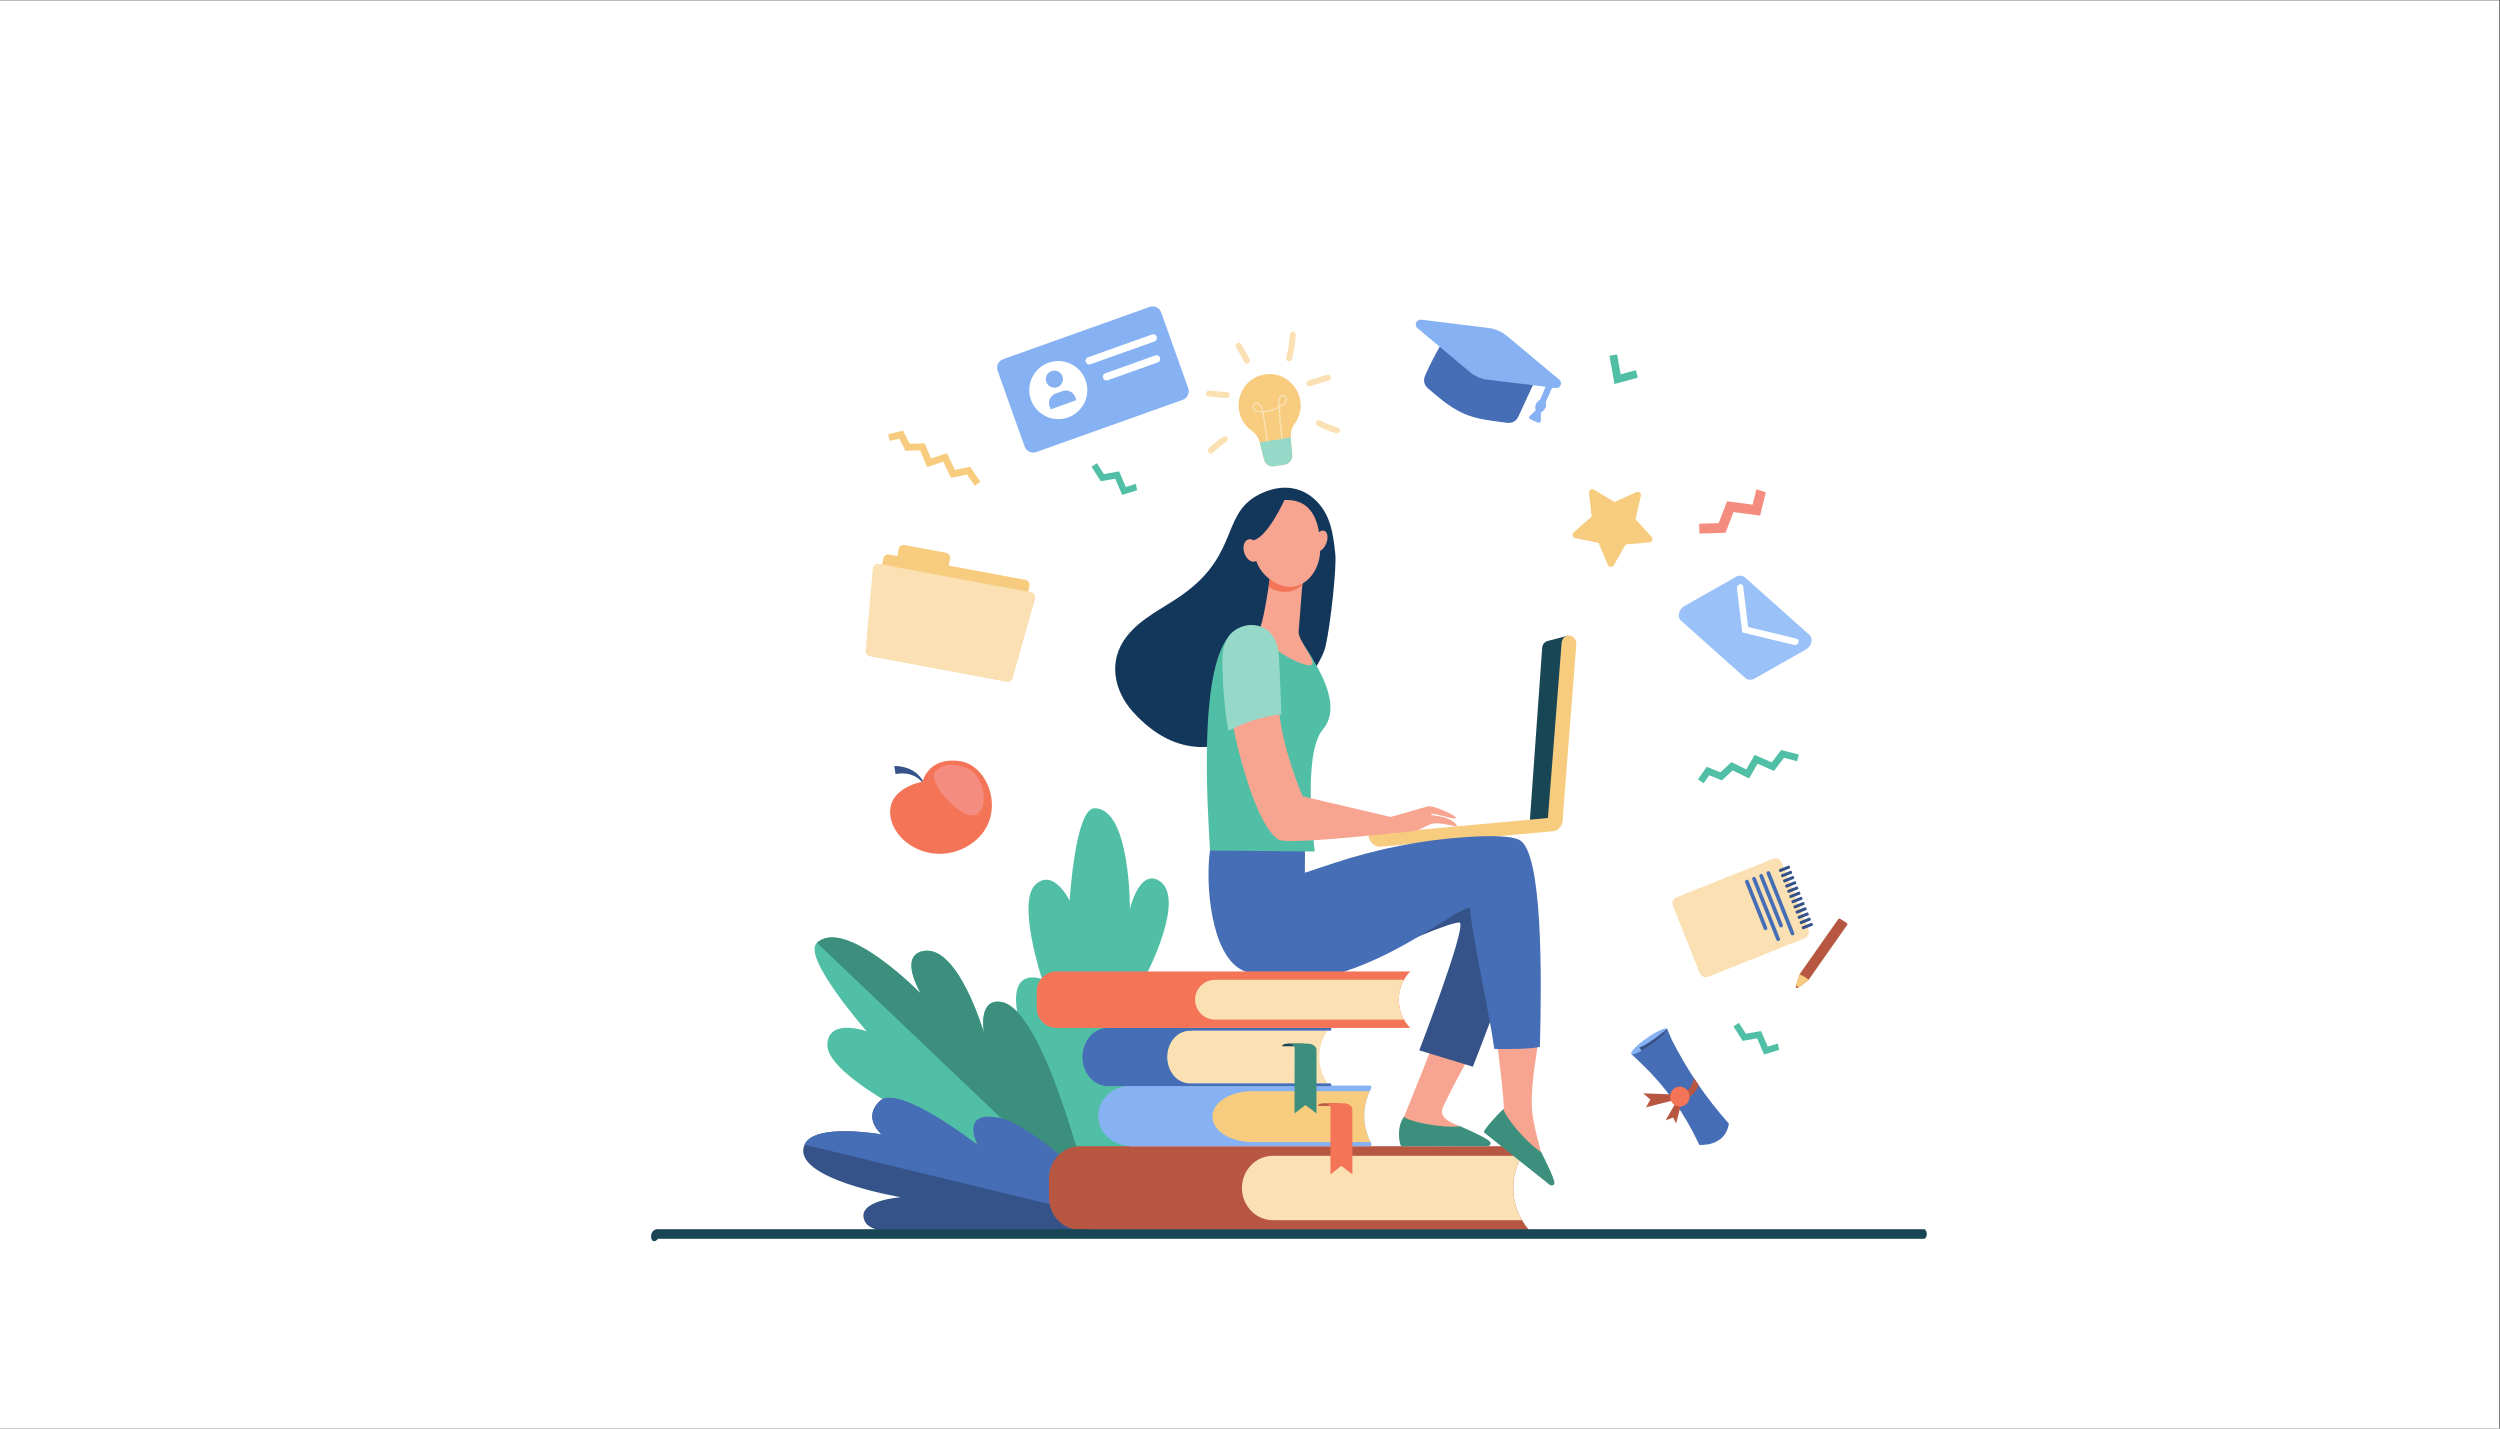 <?xml version="1.0" encoding="UTF-8" standalone="no"?>
<svg
   xmlns:dc="http://purl.org/dc/elements/1.1/"
   xmlns:cc="http://creativecommons.org/ns#"
   xmlns:rdf="http://www.w3.org/1999/02/22-rdf-syntax-ns#"
   xmlns:svg="http://www.w3.org/2000/svg"
   xmlns="http://www.w3.org/2000/svg"
   xmlns:sodipodi="http://sodipodi.sourceforge.net/DTD/sodipodi-0.dtd"
   xmlns:inkscape="http://www.inkscape.org/namespaces/inkscape"
   version="1.1"
   id="svg2"
   xml:space="preserve"
   width="4666.667"
   height="2666.667"
   viewBox="0 0 4666.667 2666.667"
   sodipodi:docname="5293.eps"><rect x="0" y="0" width="4666.667" height="2666.667" fill="#333333" stroke="none"/><defs
     id="defs6" /><sodipodi:namedview
     pagecolor="#ffffff"
     bordercolor="#666666"
     borderopacity="1"
     objecttolerance="10"
     gridtolerance="10"
     guidetolerance="10"
     inkscape:pageopacity="0"
     inkscape:pageshadow="2"
     inkscape:window-width="640"
     inkscape:window-height="480"
     id="namedview4" /><g
     id="g10"
     inkscape:groupmode="layer"
     inkscape:label="ink_ext_XXXXXX"
     transform="matrix(1.333,0,0,-1.333,0,2666.667)"><g
       id="g12"
       transform="scale(0.1)"><path
         d="M 35000,0 H 0 V 20000 H 35000 V 0"
         style="fill:#ffffff;fill-opacity:1;fill-rule:nonzero;stroke:none"
         id="path14" /><path
         d="m 15905.7,13229.3 -140.2,-43 -94.1,217.9 -212.7,-37.7 -97.1,151.6 -76.8,-49.2 129.9,-202.7 201.6,35.7 97.9,-226.7 211,64.8 -19.5,89.3"
         style="fill:#50bfa5;fill-opacity:1;fill-rule:nonzero;stroke:none"
         id="path16" /><path
         d="m 24894.8,5392.2 -140.2,-43 -94.1,217.9 -212.7,-37.7 -97.1,151.6 -76.7,-49.2 129.8,-202.6 201.6,35.6 97.9,-226.7 211,64.8 -19.5,89.3"
         style="fill:#50bfa5;fill-opacity:1;fill-rule:nonzero;stroke:none"
         id="path18" /><path
         d="m 15042,2812.5 c 0,0 -748,2535.2 -808,3094.4 -60,559.3 358.3,386 358.3,386 0,0 -351.9,1065.6 -97.5,1318.5 254.5,252.9 484,-218.5 484,-218.5 0,0 77,1293.6 348.3,1294 505.2,0.9 495.3,-1410.7 495.3,-1410.7 0,0 128.9,552.6 399.5,401.1 408,-228.5 -177.1,-1336.1 -177.1,-1336.1 0,0 519.9,-0.3 702.5,-262.5 C 17075,5608.4 15042,2812.5 15042,2812.5"
         style="fill:#50bfa5;fill-opacity:1;fill-rule:nonzero;stroke:none"
         id="path20" /><path
         d="m 15286.5,3148 c 0,0 -2156.3,360.6 -2625.3,742.7 -469,382.1 -4.8,554.3 -4.8,554.3 0,0 -1083.2,555.3 -1070.7,932.9 12.6,377.6 550.7,185.6 550.7,185.6 0,0 -912.7,1040.8 -696.6,1238.5 402.4,368.1 1457.6,-713.8 1457.6,-713.8 0,0 -313.3,514.5 16.6,596 497.7,122.7 864.9,-1145.9 864.9,-1145.9 0,0 -93.3,501 249.8,434.2 615.7,-119.7 1257.8,-2824.5 1257.8,-2824.5"
         style="fill:#50bfa5;fill-opacity:1;fill-rule:nonzero;stroke:none"
         id="path22" /><path
         d="m 14028.7,5972.5 c -343.9,62.2 -249.8,-434.2 -249.8,-434.2 0,0 -367.2,1268.6 -864.9,1145.9 -329.9,-81.5 -16.6,-596 -16.6,-596 0,0 -1055.2,1081.9 -1457.6,713.8 l 3839.5,-3654.6 c -68.4,349.1 -673.9,2720.9 -1250.6,2825.1"
         style="fill:#3c8f7c;fill-opacity:1;fill-rule:nonzero;stroke:none"
         id="path24" /><path
         d="m 15900,2850.6 c 0,0 -1135.6,1154.8 -1707.4,1275.1 -571.9,120.2 -469,-286.6 -469,-286.6 0,0 -1134.6,992.2 -1397.6,751.8 -262.9,-240.4 21.5,-472.5 21.5,-472.5 0,0 -945.1,167.4 -1080.3,-142.7 -207.9,-476.5 1346.4,-735.9 1346.4,-735.9 0,0 -651.4,-45.2 -500.3,-344 227.8,-450.6 3786.7,-45.2 3786.7,-45.2"
         style="fill:#355389;fill-opacity:1;fill-rule:nonzero;stroke:none"
         id="path26" /><path
         d="m 11267.2,3975.7 c 135.2,310.1 1080.3,142.7 1080.3,142.7 0,0 -284.4,232.1 -21.5,472.5 263,240.4 1362.3,-616.9 1362.3,-616.9 0,0 -259.2,495.5 312.6,375.2 571.9,-120.3 1899.1,-1498.6 1899.1,-1498.6 l -4632.8,1125.1"
         style="fill:#466eb6;fill-opacity:1;fill-rule:nonzero;stroke:none"
         id="path28" /><path
         d="m 17707.9,14760.9 c -382.3,-62.8 -495.8,-564.5 -178,-788.9 57.1,-40.3 96.6,-100.9 113.4,-168.8 l 57.8,-233.3 c 16,-64.3 78.6,-105.6 144,-94.9 l 144.8,23.9 c 65.4,10.7 111.6,69.9 106,135.9 -20.1,241 -44.9,328.4 33.4,435.8 229.1,314.3 -39.1,753.3 -421.4,690.3"
         style="fill:#f7cc7f;fill-opacity:1;fill-rule:nonzero;stroke:none"
         id="path30" /><path
         d="m 17925.4,14423.8 c -11.9,-27.4 -7.4,-62.4 -4.6,-102.7 31.3,17.8 67.6,40.1 79.4,72.7 8.3,22.9 -1,55.2 -24.3,61.2 -2.6,0.6 -42.1,-12 -50.5,-31.2 z m -354.3,-148 c 19.5,-20.9 52.1,-30.2 99.7,-28 -8.2,35.1 -20.4,66.6 -44.5,89 -54.4,50.6 -87.8,-25.8 -55.2,-61 z m 175.8,-534.8 c -24.9,206.4 -59.8,424.4 -71.7,486.2 -219.1,-12.1 -135.8,218.8 -34.7,124.9 28.8,-26.7 42.4,-63 51.4,-102.8 72.7,6.6 143.9,27.3 208.7,60.8 -3.5,50.9 -8.5,89.5 5.7,122.1 21.5,49.2 83.8,62.6 109.2,14.6 9.5,-18 11.2,-41 4.3,-60.1 -14.7,-40.7 -58.9,-67.6 -97.5,-88.6 11.6,-164.1 27.5,-329.5 47.6,-492.3 l -20.6,-2.6 c -19.8,160.2 -35.6,322.9 -47.1,484.4 -64.4,-32 -134.4,-52.1 -206.1,-58.8 15,-79.1 48.1,-291.5 71.5,-485.3 l -20.7,-2.5"
         style="fill:#fae0b2;fill-opacity:1;fill-rule:nonzero;stroke:none"
         id="path32" /><path
         d="m 17641.6,13809 c 0.5,-1.9 1.2,-3.8 1.7,-5.8 l 57.8,-233.3 c 16,-64.3 78.6,-105.6 144,-94.9 l 144.8,23.9 c 65.4,10.7 111.6,69.9 106,135.9 -8.9,107.2 -18.8,184 -20.1,245.6 l -434.2,-71.4"
         style="fill:#96d9c9;fill-opacity:1;fill-rule:nonzero;stroke:none"
         id="path34" /><path
         d="m 17424.5,14935.2 -114.3,208.7 c -11,20.1 -3.6,45.5 16.6,56.5 20.2,11.1 45.5,3.7 56.6,-16.5 l 114.3,-208.6 c 11,-20.2 3.6,-45.6 -16.6,-56.6 -20.3,-11.1 -45.6,-3.6 -56.6,16.5"
         style="fill:#fae0b2;fill-opacity:1;fill-rule:nonzero;stroke:none"
         id="path36" /><path
         d="m 17174.7,14430.5 -249.2,21.8 c -22.9,2 -39.9,22.2 -37.8,45.2 2,22.9 22.2,39.9 45.1,37.9 l 249.2,-21.8 c 22.9,-2 39.9,-22.2 37.9,-45.2 -2,-22.9 -22.2,-39.9 -45.2,-37.9"
         style="fill:#fae0b2;fill-opacity:1;fill-rule:nonzero;stroke:none"
         id="path38" /><path
         d="m 16927.7,13666.7 c -16.2,16.4 -16.1,42.7 0.3,58.9 61.3,60.5 128.6,115.5 200.2,163.3 19.1,12.8 45,7.7 57.8,-11.5 12.8,-19.1 7.7,-45 -11.5,-57.8 -67.2,-44.9 -130.4,-96.5 -187.9,-153.3 -16.3,-16.1 -42.7,-16.1 -58.9,0.4"
         style="fill:#fae0b2;fill-opacity:1;fill-rule:nonzero;stroke:none"
         id="path40" /><path
         d="m 18040.1,14946.5 c -22.2,5.9 -35.4,28.8 -29.5,51 28.2,105.6 45.5,214.6 51.4,323.7 1.3,23 20.9,40.7 43.9,39.4 23,-1.2 40.6,-20.8 39.4,-43.8 -6.2,-115 -24.4,-229.6 -54.1,-340.8 -6,-22.4 -29,-35.4 -51.1,-29.5"
         style="fill:#fae0b2;fill-opacity:1;fill-rule:nonzero;stroke:none"
         id="path42" /><path
         d="m 18296.7,14626.2 c -6.6,22.1 5.8,45.3 27.9,52 l 259,78 c 22.1,6.7 45.3,-5.8 52,-27.9 6.6,-22 -5.9,-45.3 -27.9,-51.9 l -259,-78.1 c -22,-6.6 -45.3,5.8 -52,27.9"
         style="fill:#fae0b2;fill-opacity:1;fill-rule:nonzero;stroke:none"
         id="path44" /><path
         d="m 18722.2,13937 c -3.7,0 -7.5,0.5 -11.3,1.5 -89.8,25.3 -177,60.3 -259.4,104 -20.3,10.8 -28,36.1 -17.2,56.4 10.8,20.3 36,28 56.3,17.2 77.1,-40.9 158.8,-73.7 242.9,-97.3 22.1,-6.2 35,-29.2 28.8,-51.4 -5.2,-18.4 -21.9,-30.4 -40.1,-30.4"
         style="fill:#fae0b2;fill-opacity:1;fill-rule:nonzero;stroke:none"
         id="path46" /><path
         d="m 22516.1,12094 -130.7,309.1 -328.6,67.5 c -37.4,7.7 -49.8,55 -20.9,80 l 253.5,219.8 -37.4,333.4 c -4.2,38 36.9,64.3 69.7,44.6 l 287.3,-173.2 305.6,138.6 c 34.8,15.7 72.6,-15.2 63.9,-52.5 l -75.9,-326.8 226.2,-247.8 c 25.8,-28.2 8,-73.7 -30.1,-77 l -334.3,-28.8 -165.7,-291.7 c -18.9,-33.2 -67.7,-30.3 -82.6,4.8"
         style="fill:#f7cc7f;fill-opacity:1;fill-rule:nonzero;stroke:none"
         id="path48" /><path
         d="m 24596.4,13154.3 -53.7,-216.3 -357.7,48 -117.5,-306.6 -273.5,-7.9 4,-138.4 365.7,10.5 111.5,290.5 372,-49.9 80.8,325.6 -131.6,44.5"
         style="fill:#f48c7f;fill-opacity:1;fill-rule:nonzero;stroke:none"
         id="path50" /><path
         d="m 21410.1,2784.1 h -6286.5 c -240.1,0 -434.7,201.9 -434.7,450.9 v 268.2 c 0,249 194.6,450.9 434.7,450.9 h 6286.5 v 0 c -287.5,-326 -292.5,-824.2 -11.5,-1156.4 l 11.5,-13.6"
         style="fill:#b75742;fill-opacity:1;fill-rule:nonzero;stroke:none"
         id="path52" /><path
         d="m 21313.1,3820 h -3486.9 c -240.1,0 -434.7,-201.9 -434.7,-450.9 v 0 c 0,-249.1 194.6,-450.9 434.7,-450.9 h 3487.2 c -163,276.6 -162.7,625.9 -0.3,901.8"
         style="fill:#fae0b2;fill-opacity:1;fill-rule:nonzero;stroke:none"
         id="path54" /><path
         d="m 19201.6,4766.7 c 9.1,17.1 -4.8,37 -25.9,37 h -3326.4 c -260.8,0 -472.1,-190.2 -472.1,-424.9 v 0 c 0,-234.6 211.3,-424.9 472.1,-424.9 h 3327.3 c 21.2,0 35.2,20 25.9,37.2 v 0 c -131.7,245.6 -131.4,531.1 -0.9,775.6"
         style="fill:#86b1f2;fill-opacity:1;fill-rule:nonzero;stroke:none"
         id="path56" /><path
         d="M 19180.6,4724.6 H 17532 c -306,0 -554,-159.4 -554,-356 0,-196.7 248,-356.1 554,-356.1 h 1659.4 c -113.4,226.6 -116.5,484.6 -10.8,712.1"
         style="fill:#f7cc7f;fill-opacity:1;fill-rule:nonzero;stroke:none"
         id="path58" /><path
         d="m 18754.8,4555.8 h -214.7 c -46.1,0 -83.6,-15.5 -83.6,-34.6 v -3.1 h 298.3 v 37.7"
         style="fill:#b75742;fill-opacity:1;fill-rule:nonzero;stroke:none"
         id="path60" /><path
         d="m 18938,4469 c 0,48 -56.1,86.8 -125.3,86.8 h -275.5 c 52.5,0 95,-29.5 95,-65.8 l -1.3,-930.9 152.2,119.7 155.2,-119.7 -0.3,909.9"
         style="fill:#f47458;fill-opacity:1;fill-rule:nonzero;stroke:none"
         id="path62" /><path
         d="m 18590,4834.3 h -1935.5 c -171.6,0 -310.7,165.2 -310.7,368.9 v 0 c 0,203.7 139.1,368.8 310.7,368.8 H 18590 v 0 c -147.9,-204.5 -153.7,-504.4 -13.8,-716.7 l 13.8,-21"
         style="fill:#fae0b2;fill-opacity:1;fill-rule:nonzero;stroke:none"
         id="path64" /><path
         d="m 16344,5203.2 v 0 c 0,203.7 142.4,368.8 318.1,368.8 h 1964.8 c 9.2,0 16.6,8.7 16.5,19.3 v 0 c -0.1,10.5 -7.5,18.9 -16.5,18.9 h -3117 c -193.8,0 -351,-182.2 -351,-407 v 0 c 0,-224.9 157.2,-407.1 351,-407.1 h 3117 c 9,0 16.4,8.5 16.5,18.9 v 0 c 0.1,10.7 -7.4,19.3 -16.5,19.3 h -1964.8 c -175.7,0 -318.1,165.2 -318.1,368.9"
         style="fill:#466eb6;fill-opacity:1;fill-rule:nonzero;stroke:none"
         id="path66" /><path
         d="m 18252,5390.8 h -214.7 c -46.1,0 -83.6,-15.3 -83.6,-34 v -3.1 h 298.3 v 37.1"
         style="fill:#184655;fill-opacity:1;fill-rule:nonzero;stroke:none"
         id="path68" /><path
         d="m 18435.2,5305.6 c 0,47 -56.1,85.2 -125.3,85.2 h -275.5 c 52.5,0 95,-29 95,-64.6 l -1.3,-912.9 152.2,117.4 155.2,-117.4 -0.3,892.3"
         style="fill:#3c8f7c;fill-opacity:1;fill-rule:nonzero;stroke:none"
         id="path70" /><path
         d="m 21673.8,11029.5 285.7,75.2 -193.6,-2583 -342.8,-11.4 172.9,2425.4 c 3.2,44.7 34.5,82.4 77.8,93.8"
         style="fill:#184655;fill-opacity:1;fill-rule:nonzero;stroke:none"
         id="path72" /><path
         d="m 21791.5,8448.1 c -6.4,-0.6 -12.9,-0.5 -19.6,0.3 -56.7,6.7 -98.7,63.1 -93.8,126 l 190.2,2428.8 c 4.9,62.9 54.9,108.5 111.7,101.8 56.7,-6.7 98.7,-63.1 93.8,-126.1 l -190.2,-2428.8 c -4.4,-55.5 -43.9,-97.6 -92.1,-102"
         style="fill:#f7cc7f;fill-opacity:1;fill-rule:nonzero;stroke:none"
         id="path74" /><path
         d="m 19161.8,8318.7 c 0.1,-1.8 0.2,-3.5 0.4,-5.3 v 0 c 8.9,-98.8 85.5,-172.8 170.9,-165.1 l 2413.1,216 c 85.5,7.6 147.5,93.9 138.6,192.7 -0.4,4.2 -0.9,8.3 -1.6,12.4 l -2721.4,-250.7"
         style="fill:#f7cc7f;fill-opacity:1;fill-rule:nonzero;stroke:none"
         id="path76" /><path
         d="m 20842.1,5709.9 c -158,-87.6 -641,66 -641,79.9 -6.9,-132 -540.8,-1424 -540.8,-1424 l 0.4,-397.5 c 0,0 1100.1,-52.4 1084.3,44.8 -15.8,97.2 -75,34 -294.4,217.6 -19.5,16.3 -327.6,87.8 -244.3,270.2 168,367.3 524.6,979.7 635.8,1209"
         style="fill:#f7a491;fill-opacity:1;fill-rule:nonzero;stroke:none"
         id="path78" /><path
         d="m 19624.5,3954.1 1204.3,-0.3 c 43.4,4.4 53.6,39.8 38.2,61.3 -31.6,44.2 -262.4,148.6 -417.5,217.8 -270.2,-31.5 -745.2,72.4 -788.7,134 -114.4,-153.2 -60.5,-407.8 -36.3,-412.8"
         style="fill:#3c8f7c;fill-opacity:1;fill-rule:nonzero;stroke:none"
         id="path80" /><path
         d="m 19360.4,6637.5 c -16.3,48.9 1036.8,495.8 1083.9,444.7 83.4,-90.3 -569.8,-1785.7 -569.8,-1785.7 l 750.5,-229.3 c 0,0 780.1,1958.7 747.5,2317 -32.5,358.2 -423.3,765.3 -1270.1,504.8 -846.8,-260.6 -742,-1251.5 -742,-1251.5"
         style="fill:#355389;fill-opacity:1;fill-rule:nonzero;stroke:none"
         id="path82" /><path
         d="m 21540.8,5487.1 c -177.8,32.3 -408.2,41.5 -592.7,44.7 21.8,-164.2 127.3,-1006.3 108,-1058.1 -78.1,-209.6 -251.5,-307.7 -251.5,-307.7 0,0 817.7,-737.8 867,-652.6 49.4,85.2 -36.4,73.8 -89.8,354.9 -4.7,25 -123,417.4 -130.3,629 -14,403.6 83.2,765.6 89.3,989.8"
         style="fill:#f7a491;fill-opacity:1;fill-rule:nonzero;stroke:none"
         id="path84" /><path
         d="m 21278.4,8242.1 c -114.1,60.8 -410.2,63 -735.8,41.9 -634.9,-41.2 -1261.6,-166.1 -1865.5,-366.2 L 18273,7784 l 1.3,414.3 c 0,0 -1285.6,215.1 -1330.4,-103.5 -67.3,-479.8 16.3,-1454 444.6,-1671.4 1330.5,-675.4 3195,1075.9 3201.8,846.8 9,-307.7 268.4,-1452.8 334.8,-1954.1 184.4,-3.2 501.3,-3.1 638.8,28.5 26.7,982.1 39.2,2724.2 -285.5,2897.5"
         style="fill:#466eb6;fill-opacity:1;fill-rule:nonzero;stroke:none"
         id="path86" /><path
         d="m 20779.6,4148.7 919.3,-734.2 c 36.4,-24.2 66.6,-3.3 68.4,23.1 3.6,54.3 -108.8,281.3 -184.9,433.1 -229,146.9 -531.1,529.8 -525.6,605 -97,-81.8 -292.7,-307.7 -277.2,-327"
         style="fill:#3c8f7c;fill-opacity:1;fill-rule:nonzero;stroke:none"
         id="path88" /><path
         d="m 18699,12247 c -30.8,282.3 -63.4,565.6 -297.3,772.5 -189.4,167.4 -430.1,195.8 -668.2,106.2 -674.5,-253.8 -327,-852.8 -1187,-1456.8 -267.3,-187.7 -561.8,-316.1 -763,-568.8 -281.7,-353.8 -175.3,-779.2 81.3,-1063.3 1228.2,-1359.2 2599.3,476.4 2697.8,917.1 73.2,327.8 156.3,1111.4 136.4,1293.1"
         style="fill:#13375b;fill-opacity:1;fill-rule:nonzero;stroke:none"
         id="path90" /><path
         d="m 18449.6,10659.8 c -100.3,184.9 -203.6,331.7 -203.6,331.7 -104.1,185 -372.9,278.5 -372.9,278.5 0,0 -89.9,-1.8 -193.2,-6.9 -6.4,-17.1 -12.9,-29.3 -19.5,-34.2 -38.8,-29.1 -261.2,8.4 -404.8,-89.1 -481.5,-412.7 -348.3,-2413.2 -310.5,-3045 l 1466.4,-13.9 c 0,0 -184.9,1359.5 113,1708.8 207.5,243.2 74,595.7 -74.9,870.1"
         style="fill:#50bfa5;fill-opacity:1;fill-rule:nonzero;stroke:none"
         id="path92" /><path
         d="m 17788.7,11946.8 c 0,0 -80.6,-575.6 -136.9,-715.5 -56.3,-139.9 309.5,-439 613.9,-529.9 304.4,-90.8 -93,309 -80.4,458.6 12.6,149.5 68,857.5 68,857.5 l -464.6,-70.7"
         style="fill:#f7a491;fill-opacity:1;fill-rule:nonzero;stroke:none"
         id="path94" /><path
         d="m 18237.9,11814.5 c 8.9,117.1 15.4,203 15.4,203 l -464.6,-70.7 c 0,0 -11.7,-67.6 -24.7,-163.2 188.4,-109.3 357.7,-74.8 473.9,30.9"
         style="fill:#f47458;fill-opacity:1;fill-rule:nonzero;stroke:none"
         id="path96" /><path
         d="m 17934.4,12998.2 c 0,0 -183.1,-41.3 -296.2,-213.8 -113,-172.5 -190.6,-680.5 181.8,-917.6 372.3,-237.1 661.9,98.3 666.7,425.4 4.8,327.2 -65.3,763.7 -552.3,706"
         style="fill:#f7a491;fill-opacity:1;fill-rule:nonzero;stroke:none"
         id="path98" /><path
         d="m 18572,12394.6 c -31.8,-78.9 -94.8,-127.9 -140.8,-109.4 -46,18.5 -57.5,97.5 -25.7,176.4 31.7,79 94.7,128 140.7,109.4 46,-18.5 57.5,-97.5 25.8,-176.4"
         style="fill:#f7a491;fill-opacity:1;fill-rule:nonzero;stroke:none"
         id="path100" /><path
         d="m 17989.3,13008.9 c 0,0 -233.4,-523.6 -438.5,-570.3 -205.1,-46.8 -202.1,-310.3 -202.1,-310.3 0,0 4.5,608.5 196.8,748 192.2,139.6 443.8,132.6 443.8,132.6"
         style="fill:#13375b;fill-opacity:1;fill-rule:nonzero;stroke:none"
         id="path102" /><path
         d="m 17632.3,12329.7 c 27,-85 2.3,-168.7 -55.2,-187 -57.5,-18.2 -126,35.9 -153,120.9 -27,85.1 -2.3,168.8 55.2,187.1 57.5,18.2 126,-35.9 153,-121"
         style="fill:#f7a491;fill-opacity:1;fill-rule:nonzero;stroke:none"
         id="path104" /><path
         d="m 20255,8549.5 c -88,31.8 -218.9,35.8 -216.7,47.4 8.8,47 397.5,-103.8 345,-35.2 -29.3,38.2 -320.1,173.5 -390.9,151.2 -68.6,-21.7 -519,-148.1 -519,-148.1 l -1231.1,288.5 c 0,0 -310.7,706.1 -341.1,1312.8 -256.8,-34.8 -431.7,-98.2 -654.9,-222.1 107.6,-580.2 369.3,-1520.6 658.6,-1697.1 121.6,-74.2 1574.6,88.9 1574.6,88.9 0,0 320.2,22.6 372.5,42.7 39.7,15.3 141.9,72.8 197.4,88.6 126.4,35.7 351.4,-54.1 352.1,-29.3 0.5,18 -56.6,79.2 -146.5,111.7"
         style="fill:#f7a491;fill-opacity:1;fill-rule:nonzero;stroke:none"
         id="path106" /><path
         d="m 17908.8,10814.3 c -11.9,186.6 -82.6,366.9 -281.2,424.9 -123.1,36 -261.2,1.6 -359.6,-78.8 -117,-95.6 -149.7,-248.9 -149.1,-394 1.2,-329.6 23.7,-671.2 83.9,-995.7 223.2,123.9 483.8,198.4 740.7,233.2 -0.1,1.9 -19.1,563.7 -34.7,810.4"
         style="fill:#96d9c9;fill-opacity:1;fill-rule:nonzero;stroke:none"
         id="path108" /><path
         d="m 14094.5,10462 -1908.6,355.4 c -38.3,7.2 -63.6,44 -56.5,82.4 l 239.1,1283.9 c 7.2,38.3 44,63.6 82.4,56.5 l 1908.5,-355.4 c 38.4,-7.1 63.7,-44 56.5,-82.3 l -239.1,-1284 c -7.1,-38.3 -44,-63.6 -82.3,-56.5"
         style="fill:#f7cc7f;fill-opacity:1;fill-rule:nonzero;stroke:none"
         id="path110" /><path
         d="m 13186,11929.8 -581,108.2 c -38.3,7.2 -63.6,44 -56.5,82.4 l 36.4,195.3 c 7.2,38.4 44,63.7 82.4,56.5 l 580.9,-108.2 c 38.4,-7.1 63.6,-44 56.5,-82.3 l -36.4,-195.4 c -7.1,-38.3 -44,-63.6 -82.3,-56.5"
         style="fill:#f7cc7f;fill-opacity:1;fill-rule:nonzero;stroke:none"
         id="path112" /><path
         d="m 14181.4,10511.1 c -9.9,-35.1 -45,-56.9 -80.9,-50.2 l -1921,357.7 c -35.7,6.7 -60.6,39.4 -57.4,75.6 l 100.5,1150.9 c 1.8,19.8 11.8,38 27.6,50.1 15.9,12 36.1,16.8 55.7,13.2 L 14440,11711 c 19.5,-3.7 36.6,-15.3 47,-32.2 10.5,-16.9 13.4,-37.3 8,-56.4 l -313.6,-1111.3"
         style="fill:#fae0b2;fill-opacity:1;fill-rule:nonzero;stroke:none"
         id="path114" /><path
         d="m 22935.4,14716.5 -326.8,-89.3 -70.4,396.1 106.9,19 49.6,-278.9 212.1,57.9 28.6,-104.8"
         style="fill:#50bfa5;fill-opacity:1;fill-rule:nonzero;stroke:none"
         id="path116" /><path
         d="m 12523.1,9277.2 c 81.9,6.7 207.5,-29.4 263.9,-67.6 8.4,-7.9 73.2,-33.7 140.6,-145.3 l -15.2,-10.5 c -71,74.4 -118.8,91.1 -175.8,108.2 -93.8,24.1 -188.4,6.1 -196.1,1.9 l -17.4,113.3"
         style="fill:#355389;fill-opacity:1;fill-rule:nonzero;stroke:none"
         id="path118" /><path
         d="m 12920,9059.1 c 0,0 -498.7,-83.2 -452.2,-472.8 46.5,-389.6 572.6,-692.6 1042.2,-451.7 631.6,324.1 382.1,1148.2 -67.5,1211.9 -449.5,63.7 -522.5,-287.4 -522.5,-287.4"
         style="fill:#f47458;fill-opacity:1;fill-rule:nonzero;stroke:none"
         id="path120" /><path
         d="m 13131.6,9230.6 c 0,0 130.1,133.6 415.1,12.1 285.1,-121.5 305.7,-688.2 51.5,-655.3 -254.3,32.9 -669.9,561.5 -466.6,643.2"
         style="fill:#f48c7f;fill-opacity:1;fill-rule:nonzero;stroke:none"
         id="path122" /><path
         d="m 16562.1,14406.1 -2051,-731.6 c -66.1,-23.6 -138.8,10.9 -162.4,77 l -378.5,1061.2 c -23.6,66.1 10.9,138.9 77,162.4 l 2051,731.7 c 66.1,23.5 138.8,-10.9 162.4,-77 l 378.5,-1061.3 c 23.6,-66.1 -10.8,-138.8 -77,-162.4"
         style="fill:#86b1f2;fill-opacity:1;fill-rule:nonzero;stroke:none"
         id="path124" /><path
         d="m 15202.7,14678.9 c 75.4,-211.4 -34.8,-444 -246.3,-519.4 -211.4,-75.4 -443.9,34.8 -519.4,246.3 -75.4,211.4 34.9,443.9 246.3,519.4 211.4,75.4 444,-34.9 519.4,-246.3"
         style="fill:#ffffff;fill-opacity:1;fill-rule:nonzero;stroke:none"
         id="path126" /><path
         d="m 14878.1,14735.8 c 22.3,-62.4 -10.3,-130.9 -72.6,-153.2 -62.4,-22.2 -130.9,10.3 -153.2,72.6 -22.2,62.4 10.3,131 72.7,153.2 62.3,22.2 130.9,-10.3 153.1,-72.6"
         style="fill:#86b1f2;fill-opacity:1;fill-rule:nonzero;stroke:none"
         id="path128" /><path
         d="m 15073.4,14401.6 -360.7,-128.7 -14.5,40.5 c -26.3,73.8 12.2,155.1 86.1,181.4 l 93.2,33.3 c 73.9,26.3 155.1,-12.2 181.5,-86.1 l 14.4,-40.4"
         style="fill:#86b1f2;fill-opacity:1;fill-rule:nonzero;stroke:none"
         id="path130" /><path
         d="m 15253.2,14900.8 c -21.8,0 -41.4,13.8 -48.8,34.4 -9.6,26.9 4.5,56.6 31.4,66.2 l 896.6,319.8 c 5.6,2 11.5,3.1 17.4,3.1 21.9,0 41.5,-13.9 48.8,-34.5 9.6,-26.9 -4.4,-56.6 -31.4,-66.2 l -896.5,-319.8 c -5.7,-2 -11.5,-3 -17.5,-3"
         style="fill:#ffffff;fill-opacity:1;fill-rule:nonzero;stroke:none"
         id="path132" /><path
         d="m 15495.3,14677.2 c -21.9,0 -41.5,13.9 -48.9,34.5 -9.6,26.9 4.5,56.6 31.5,66.2 l 700.2,249.8 c 5.6,2 11.5,3 17.4,3 21.9,0 41.5,-13.8 48.8,-34.4 4.7,-13 4,-27.1 -1.9,-39.6 -6,-12.5 -16.4,-22 -29.5,-26.6 l -700.2,-249.8 c -5.6,-2 -11.5,-3.1 -17.4,-3.1"
         style="fill:#ffffff;fill-opacity:1;fill-rule:nonzero;stroke:none"
         id="path134" /><path
         d="m 19748.9,6401.3 h -4952.4 c -153.8,0 -278.4,-124.7 -278.4,-278.5 v -234.2 c 0,-153.8 124.6,-278.5 278.4,-278.5 h 4952.4 l -2.6,2.7 c -211.8,220.5 -210.7,569.3 2.6,788.5"
         style="fill:#f47458;fill-opacity:1;fill-rule:nonzero;stroke:none"
         id="path136" /><path
         d="m 19661.3,6284.2 h -2647.5 c -153.8,0 -278.5,-124.7 -278.5,-278.5 v 0 c 0,-153.8 124.7,-278.5 278.5,-278.5 h 2647.4 c -97.3,172.5 -97.2,384.7 0.1,557"
         style="fill:#fae0b2;fill-opacity:1;fill-rule:nonzero;stroke:none"
         id="path138" /><path
         d="m 23802.2,6378.5 -375.4,941.8 c -18.9,47.4 4.2,101.1 51.6,120 l 1350.8,538.4 c 47.4,18.9 101.1,-4.2 120,-51.6 l 375.4,-941.8 c 18.9,-47.4 -4.2,-101.1 -51.6,-120 l -1350.8,-538.4 c -47.4,-18.9 -101.1,4.2 -120,51.6"
         style="fill:#fae0b2;fill-opacity:1;fill-rule:nonzero;stroke:none"
         id="path140" /><path
         d="m 25076.5,6923.1 -337.4,846.3 c -5.4,13.6 1.2,29 14.8,34.4 v 0 c 13.6,5.4 29,-1.2 34.5,-14.8 l 337.3,-846.3 c 5.4,-13.6 -1.2,-29 -14.8,-34.4 v 0 c -13.6,-5.4 -29,1.2 -34.4,14.8"
         style="fill:#466eb6;fill-opacity:1;fill-rule:nonzero;stroke:none"
         id="path142" /><path
         d="m 24915.7,7034.6 -276.9,694.8 c -5.4,13.6 1.2,29 14.8,34.4 v 0 c 13.6,5.5 29,-1.2 34.4,-14.8 l 277,-694.8 c 5.4,-13.6 -1.2,-29 -14.8,-34.5 v 0 c -13.6,-5.4 -29,1.2 -34.5,14.9"
         style="fill:#466eb6;fill-opacity:1;fill-rule:nonzero;stroke:none"
         id="path144" /><path
         d="m 24875.8,6843.1 -337.4,846.3 c -5.4,13.6 1.2,29 14.8,34.4 v 0 c 13.6,5.5 29.1,-1.2 34.5,-14.8 l 337.3,-846.3 c 5.4,-13.6 -1.2,-29 -14.8,-34.4 v 0 c -13.6,-5.4 -29,1.2 -34.4,14.8"
         style="fill:#466eb6;fill-opacity:1;fill-rule:nonzero;stroke:none"
         id="path146" /><path
         d="m 24698.5,6996.2 -260.4,653.2 c -5.4,13.6 1.2,29 14.8,34.4 v 0 c 13.6,5.5 29,-1.2 34.4,-14.8 l 260.4,-653.2 c 5.4,-13.6 -1.2,-29 -14.8,-34.4 v 0 c -13.6,-5.4 -29,1.2 -34.4,14.8"
         style="fill:#466eb6;fill-opacity:1;fill-rule:nonzero;stroke:none"
         id="path148" /><path
         d="m 25067.4,7859.7 -6.8,17 c -2.5,6.3 -9.3,9.5 -15.2,7.1 l -128.2,-51.1 c -5.9,-2.3 -8.7,-9.4 -6.2,-15.6 l 6.8,-17.1 c 2.5,-6.2 9.3,-9.4 15.2,-7.1 l 128.2,51.1 c 5.9,2.4 8.7,9.4 6.2,15.7"
         style="fill:#355389;fill-opacity:1;fill-rule:nonzero;stroke:none"
         id="path150" /><path
         d="m 25096.5,7786.8 -6.8,17 c -2.5,6.3 -9.3,9.5 -15.3,7.1 l -128.2,-51.1 c -5.9,-2.3 -8.6,-9.3 -6.1,-15.6 l 6.8,-17.1 c 2.5,-6.2 9.3,-9.4 15.2,-7.1 l 128.2,51.1 c 5.9,2.4 8.7,9.4 6.2,15.7"
         style="fill:#355389;fill-opacity:1;fill-rule:nonzero;stroke:none"
         id="path152" /><path
         d="m 25125.5,7713.9 -6.8,17 c -2.5,6.3 -9.3,9.5 -15.2,7.1 l -128.2,-51.1 c -5.9,-2.3 -8.7,-9.3 -6.2,-15.6 l 6.8,-17.1 c 2.5,-6.2 9.3,-9.4 15.2,-7.1 l 128.3,51.2 c 5.8,2.3 8.6,9.3 6.1,15.6"
         style="fill:#355389;fill-opacity:1;fill-rule:nonzero;stroke:none"
         id="path154" /><path
         d="m 25154.6,7641 -6.8,17 c -2.5,6.3 -9.3,9.5 -15.2,7.1 l -128.2,-51.1 c -5.9,-2.3 -8.7,-9.3 -6.2,-15.6 l 6.8,-17.1 c 2.5,-6.2 9.3,-9.4 15.2,-7 l 128.2,51.1 c 5.9,2.3 8.7,9.3 6.2,15.6"
         style="fill:#355389;fill-opacity:1;fill-rule:nonzero;stroke:none"
         id="path156" /><path
         d="m 25183.6,7568.1 -6.8,17 c -2.5,6.3 -9.3,9.5 -15.2,7.1 l -128.2,-51.1 c -5.9,-2.3 -8.6,-9.3 -6.2,-15.6 l 6.8,-17 c 2.5,-6.3 9.4,-9.5 15.3,-7.1 l 128.2,51.1 c 5.9,2.3 8.6,9.3 6.1,15.6"
         style="fill:#355389;fill-opacity:1;fill-rule:nonzero;stroke:none"
         id="path158" /><path
         d="m 25212.7,7495.2 -6.8,17 c -2.5,6.3 -9.3,9.5 -15.2,7.1 l -128.2,-51.1 c -5.9,-2.3 -8.7,-9.3 -6.2,-15.6 l 6.8,-17 c 2.5,-6.3 9.3,-9.5 15.2,-7.1 l 128.2,51.1 c 5.9,2.3 8.7,9.3 6.2,15.6"
         style="fill:#355389;fill-opacity:1;fill-rule:nonzero;stroke:none"
         id="path160" /><path
         d="m 25241.7,7422.3 -6.8,17 c -2.5,6.3 -9.3,9.5 -15.2,7.1 l -128.2,-51.1 c -5.9,-2.3 -8.6,-9.3 -6.1,-15.6 l 6.8,-17 c 2.5,-6.3 9.3,-9.5 15.2,-7.1 l 128.2,51.1 c 5.9,2.3 8.6,9.3 6.1,15.6"
         style="fill:#355389;fill-opacity:1;fill-rule:nonzero;stroke:none"
         id="path162" /><path
         d="m 25270.8,7349.4 -6.8,17 c -2.5,6.3 -9.3,9.5 -15.2,7.1 l -128.2,-51.1 c -5.9,-2.3 -8.7,-9.3 -6.2,-15.6 l 6.8,-17 c 2.5,-6.3 9.3,-9.5 15.2,-7.1 l 128.2,51.1 c 5.9,2.3 8.7,9.3 6.2,15.6"
         style="fill:#355389;fill-opacity:1;fill-rule:nonzero;stroke:none"
         id="path164" /><path
         d="m 25299.8,7276.5 -6.8,17 c -2.5,6.3 -9.3,9.5 -15.2,7.1 l -128.2,-51.1 c -5.9,-2.3 -8.6,-9.3 -6.1,-15.6 l 6.8,-17 c 2.5,-6.3 9.3,-9.5 15.2,-7.1 l 128.2,51.1 c 5.9,2.3 8.6,9.3 6.1,15.6"
         style="fill:#355389;fill-opacity:1;fill-rule:nonzero;stroke:none"
         id="path166" /><path
         d="m 25328.9,7203.6 -6.8,17 c -2.5,6.3 -9.3,9.5 -15.2,7.1 l -128.2,-51.1 c -5.9,-2.3 -8.7,-9.3 -6.2,-15.6 l 6.8,-17 c 2.5,-6.3 9.3,-9.5 15.2,-7.1 l 128.2,51.1 c 5.9,2.3 8.7,9.3 6.2,15.6"
         style="fill:#355389;fill-opacity:1;fill-rule:nonzero;stroke:none"
         id="path168" /><path
         d="m 25357.9,7130.7 -6.8,17.1 c -2.4,6.2 -9.2,9.4 -15.2,7 l -128.2,-51.1 c -5.9,-2.3 -8.6,-9.3 -6.1,-15.6 l 6.8,-17 c 2.5,-6.3 9.3,-9.5 15.2,-7.1 l 128.2,51.1 c 5.9,2.3 8.6,9.3 6.1,15.6"
         style="fill:#355389;fill-opacity:1;fill-rule:nonzero;stroke:none"
         id="path170" /><path
         d="m 25387,7057.8 -6.8,17.1 c -2.5,6.2 -9.3,9.4 -15.2,7.1 l -128.2,-51.2 c -5.9,-2.3 -8.7,-9.3 -6.2,-15.6 l 6.8,-17 c 2.5,-6.3 9.3,-9.5 15.2,-7.1 l 128.2,51.1 c 5.9,2.4 8.7,9.3 6.2,15.6"
         style="fill:#355389;fill-opacity:1;fill-rule:nonzero;stroke:none"
         id="path172" /><path
         d="m 25741.2,7132.8 -536.1,-763.4 c -1.2,-1.7 -2.2,-3.6 -2.8,-5.6 l -54.7,-167.7 c -6.3,-19.5 16.2,-35.7 32.6,-23.3 l 143.5,108.2 c 1.8,1.3 3.3,2.9 4.6,4.7 l 537.5,765.4 c 6.9,9.8 4.2,23.3 -5.9,29.7 l -90.2,57.7 c -9.5,6 -22,3.5 -28.5,-5.7"
         style="fill:#b75742;fill-opacity:1;fill-rule:nonzero;stroke:none"
         id="path174" /><path
         d="m 25327.7,6284.9 -1.3,-1.9 -138.5,-104.4 -37.7,25.3 51.8,159 c 40.5,-22.2 89.1,-45 125.7,-78"
         style="fill:#f7cc7f;fill-opacity:1;fill-rule:nonzero;stroke:none"
         id="path176" /><path
         d="m 20309.7,15397.5 c 77.2,-61.6 211.5,-259.8 382.7,-398.9 100.2,-81.4 177.4,-60.7 305.3,-76.2 606.8,-73.3 442.4,-197.3 515.2,-209.5 -20.7,-47.6 -209.8,-449.5 -245.1,-530.7 -32.6,-74.9 -88.9,-108.4 -170.5,-97.2 -125.5,17.4 -252.1,30.3 -375.7,57.1 -316.7,68.7 -492.9,227.1 -719.9,419.4 -60.2,51.1 -75,114.7 -43.8,186.9 145.3,335.7 336.1,618.2 351.8,649.1"
         style="fill:#466eb6;fill-opacity:1;fill-rule:nonzero;stroke:none"
         id="path178" /><path
         d="m 21578.6,14229.4 c -2.7,-132.2 7.4,-158.7 -49.4,-138.7 -34.2,12.1 -67.3,27.8 -99.6,44.5 -22.7,11.7 -23.6,27.2 -5.1,45.8 26.9,27.1 54.6,53.4 81.5,79.7 -19.7,51.9 2.9,112.2 51.4,140.6 9.9,5.8 2.7,-6.5 87.2,188 -279.5,34.5 -476.7,57.6 -817.6,99.5 -91.1,11.2 -172.2,46.7 -242.7,105.7 -243.6,203.7 -487.1,407.5 -730.4,611.4 -33,27.7 -37.2,68.3 -11,99.5 20.1,23.8 46.6,25 75.2,21.4 77.8,-9.8 840.7,-104.5 918.2,-113.6 101.8,-11.9 191.4,-50.2 270.1,-116.1 239.2,-200.4 479.1,-400 718.6,-599.9 32.9,-27.5 41.8,-52.7 30.2,-83.2 -12.7,-33.5 -40.4,-49.5 -82.2,-40.5 -30.3,6.6 -43.6,-2.6 -54,-30.6 -47,-126.4 -79.8,-154.4 -68.5,-200.6 8.8,-35.7 -33.6,-97.4 -71.9,-112.9"
         style="fill:#86b1f2;fill-opacity:1;fill-rule:nonzero;stroke:none"
         id="path180" /><path
         d="m 22844.3,5246.1 139,-132.6 c 328.9,-313.7 597.1,-685.3 791.1,-1096.2 l 21.3,-45.1 c 0,0 364.1,-32.2 414.9,297 v 0 c -319.4,360.6 -582.3,745.7 -799.3,1174 l -65.8,153.9 -501.2,-351"
         style="fill:#466eb6;fill-opacity:1;fill-rule:nonzero;stroke:none"
         id="path182" /><path
         d="m 23345.1,5597.5 c 17.9,-25.6 -79.7,-124.6 -218.1,-221 -138.3,-96.5 -265.6,-155.1 -283.4,-129.5 -17.9,25.6 80.4,125.8 218.7,222.2 138.3,96.5 265,154 282.8,128.3"
         style="fill:#86b1f2;fill-opacity:1;fill-rule:nonzero;stroke:none"
         id="path184" /><path
         d="m 23345.7,5596.6 -0.4,0.5 c 0,0 -277.2,-234.6 -391.4,-258.5 l 35.3,-48 c 41.7,22.5 89.1,51.8 137.8,85.9 136.8,95.3 233.7,193.1 218.7,220.1"
         style="fill:#355389;fill-opacity:1;fill-rule:nonzero;stroke:none"
         id="path186" /><path
         d="m 23716,4915.5 c 0.5,-40.4 -15,-215 -305.4,-287.8 19.1,-26 37.9,-52.3 56.3,-78.8 183.8,54.4 266.5,148.7 303.7,220.6 5.8,11.3 12.9,26.6 17.6,38.4 -24.5,35.6 -48.6,71.4 -72.2,107.6"
         style="fill:#b75742;fill-opacity:1;fill-rule:nonzero;stroke:none"
         id="path188" /><path
         d="m 23436.7,4679.3 -427.4,15.3 101.3,-86 -60.5,-109.8 404.5,103.1 -17.9,77.4"
         style="fill:#b75742;fill-opacity:1;fill-rule:nonzero;stroke:none"
         id="path190" /><path
         d="m 23475.6,4579.9 -151.8,-264.5 106.8,40.6 41.1,-84 71.4,278.2 -67.5,29.7"
         style="fill:#b75742;fill-opacity:1;fill-rule:nonzero;stroke:none"
         id="path192" /><path
         d="m 23533.6,4508.2 c -75,-5.3 -140.3,53.1 -145.8,130.4 -5.5,77.3 50.9,144.3 126,149.6 75,5.3 140.3,-53.1 145.8,-130.4 5.5,-77.3 -50.9,-144.3 -126,-149.6"
         style="fill:#f47458;fill-opacity:1;fill-rule:nonzero;stroke:none"
         id="path194" /><path
         d="m 24440.8,10509.9 -900,803.1 c -58.5,52.2 -34.2,159.6 46.5,205.3 l 718.3,406.7 c 46,26 97.8,23.6 131.1,-6.2 l 900,-803.1 c 58.5,-52.2 34.2,-159.5 -46.5,-205.2 l -718.3,-406.7 c -46,-26.1 -97.8,-23.7 -131.1,6.1"
         style="fill:#9bc1f9;fill-opacity:1;fill-rule:nonzero;stroke:none"
         id="path196" /><path
         d="m 24398.1,11148.8 -75,617 c -2.9,23.6 14.3,48.9 38.4,56.4 24.1,7.5 46,-5.6 48.9,-29.2 l 69,-567.8 682.5,-165 c 22.2,-5.4 32.5,-29.4 22.9,-53.6 -9.6,-24.2 -35.5,-39.5 -57.8,-34.1 l -728.9,176.3"
         style="fill:#ffffff;fill-opacity:1;fill-rule:nonzero;stroke:none"
         id="path198" /><path
         d="m 9204.18,2791.5 c -48.17,0 -87.22,-45.2 -87.22,-101 0,-55.7 39.05,-100.9 97.64,-33.1 h 17726.2 c 22.7,0 41.1,29.7 41.2,66.6 v 0 c 0.2,37.2 -18.3,67.5 -41.2,67.5 H 9204.18"
         style="fill:#184655;fill-opacity:1;fill-rule:nonzero;stroke:none"
         id="path200" /><path
         d="m 12645.5,13975.1 93,-184.1 210.2,6.8 89.7,-213.6 221.6,76.2 112.1,-237.1 212.7,45.1 145.1,-210.6 -79.7,-54.9 -108.5,157.4 -224.5,-47.6 -107.7,228 -225.3,-77.5 -99,235.7 -205.2,-6.6 -86.3,170.6 -133.8,-32.6 -22.9,94.1 208.5,50.7"
         style="fill:#f7cc7f;fill-opacity:1;fill-rule:nonzero;stroke:none"
         id="path202" /><path
         d="m 23901,9267.3 191,-77.6 154,143.2 208,-102.2 117,203.1 240.3,-105.2 130.8,173.7 247.7,-63.4 -24,-93.7 -185.2,47.3 -138,-183.3 -231,101.1 -119,-206.5 -229.5,112.8 -150.4,-139.8 -177,71.9 -79.6,-112.5 -79,55.9 123.9,175.2"
         style="fill:#50bfa5;fill-opacity:1;fill-rule:nonzero;stroke:none"
         id="path204" /></g></g></svg>
